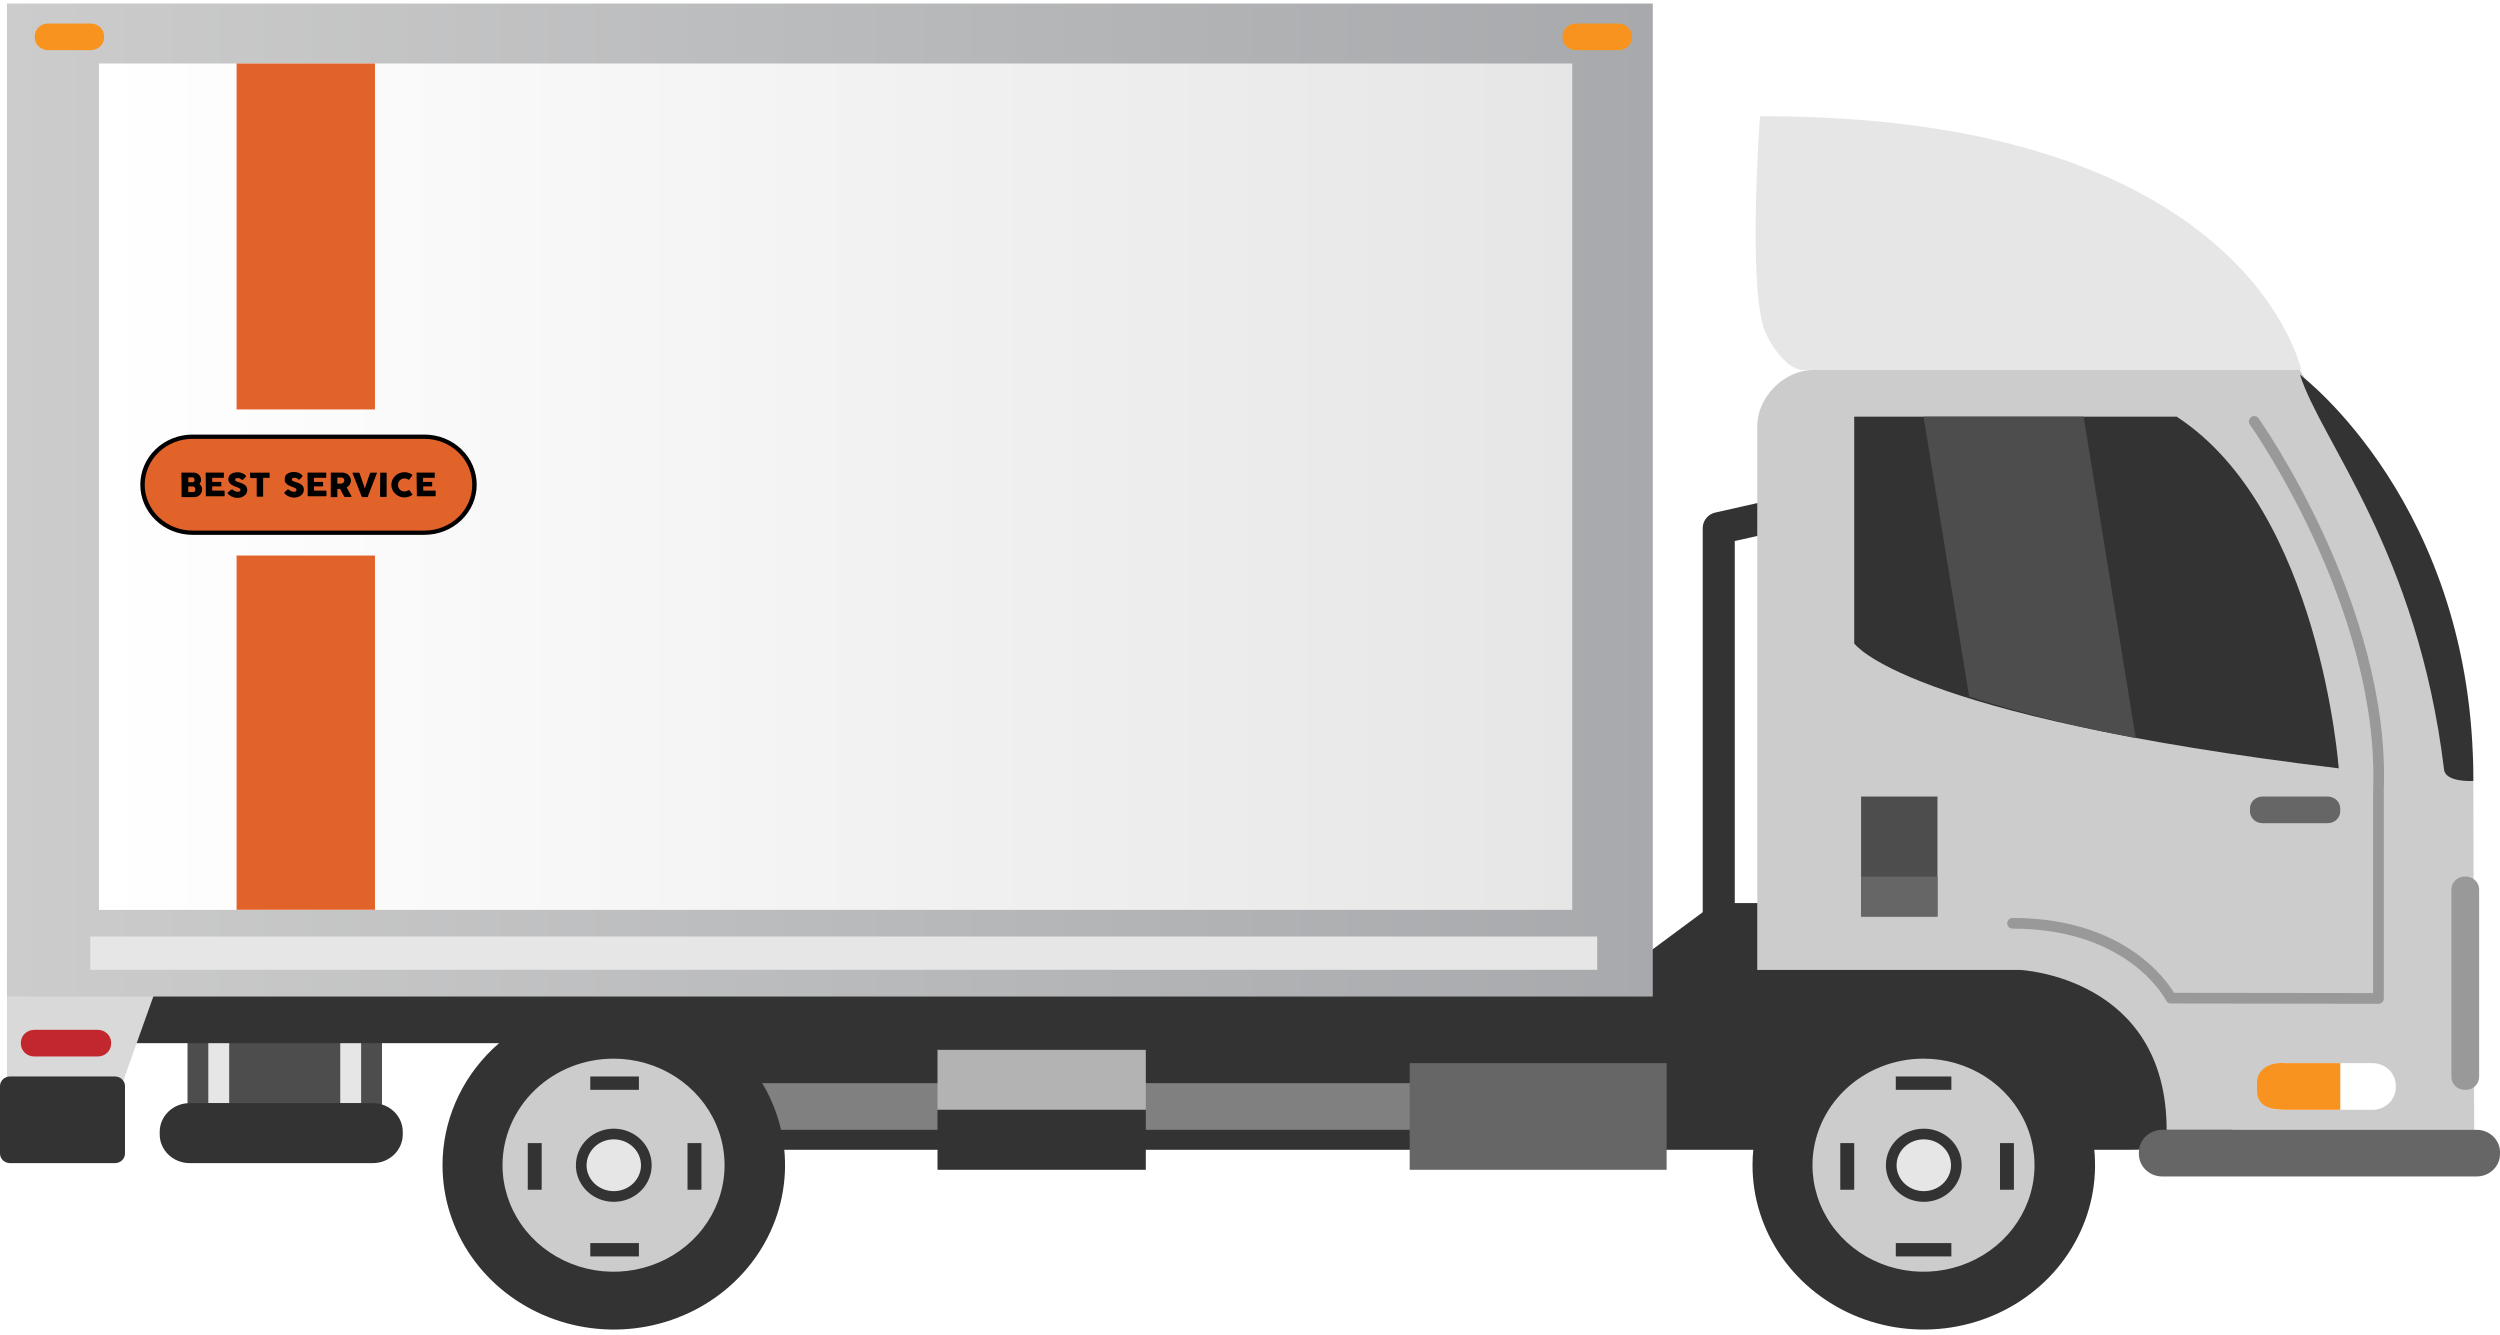 <svg width="234" height="125" viewBox="0 0 234 125" fill="none" xmlns="http://www.w3.org/2000/svg">
<g clip-path="url(#clip0)">
<path d="M35.753 96.392H17.551V105.126H35.753V96.392Z" fill="#4D4D4D"/>
<path d="M33.8 96.392H31.848V103.252H33.8V96.392Z" fill="#E6E6E6"/>
<path d="M21.451 96.392H19.498V103.252H21.451V96.392Z" fill="#E6E6E6"/>
<path d="M34.894 103.252H17.753C16.204 103.252 14.948 104.457 14.948 105.944V106.175C14.948 107.663 16.204 108.868 17.753 108.868H34.894C36.444 108.868 37.7 107.663 37.7 106.175V105.944C37.7 104.457 36.444 103.252 34.894 103.252Z" fill="#333333"/>
<path d="M68.246 92.649H11.699V97.641H68.246V92.649Z" fill="#333333"/>
<path d="M168.363 47.751L160.875 49.441V88.282" stroke="#333333" stroke-width="3" stroke-linecap="round" stroke-linejoin="round"/>
<path d="M57.198 107.619H199.368C208.157 107.619 214.343 104.512 214.343 96.072C214.343 87.642 208.157 84.524 199.368 84.524H160.536L154.52 88.98L57.198 88.902V107.619Z" fill="#333333"/>
<path d="M169.708 34.635H170.058C170.151 34.635 170.239 34.635 170.332 34.635H215.257L223.625 47.987L231.501 71.056L231.583 105.756H202.797C202.797 91.411 189.075 90.786 189.075 90.786H164.479V39.873C164.479 37.206 166.962 34.635 169.708 34.635Z" fill="#CCCCCC"/>
<path d="M173.553 39.002V60.217C173.553 60.217 178.032 66.978 218.905 71.917C218.905 71.917 217.154 47.736 203.738 39.002H173.553Z" fill="#333333"/>
<path d="M181.347 74.557H174.198V85.784H181.347V74.557Z" fill="#4D4D4D"/>
<path d="M181.347 82.047H174.198V85.789H181.347V82.047Z" fill="#666666"/>
<path d="M222.06 99.51H213.435C212.227 99.51 211.248 100.45 211.248 101.609V101.777C211.248 102.937 212.227 103.877 213.435 103.877H222.06C223.269 103.877 224.248 102.937 224.248 101.777V101.609C224.248 100.45 223.269 99.51 222.06 99.51Z" fill="white"/>
<path d="M211.253 102.024C211.253 103.247 212.035 103.876 213.84 103.876H219.052V99.509H213.84C212.467 99.378 211.253 100.108 211.253 101.326V102.024Z" fill="#F7931E"/>
<path d="M215.278 35.07C215.278 35.07 231.583 47.268 231.501 73.098C231.501 73.098 228.919 73.26 228.766 72.048C226.283 51.572 217.269 41.358 215.278 35.07Z" fill="#333333"/>
<path d="M230.795 82.047H230.702C230.01 82.047 229.449 82.585 229.449 83.249V100.806C229.449 101.47 230.01 102.008 230.702 102.008H230.795C231.487 102.008 232.047 101.47 232.047 100.806V83.249C232.047 82.585 231.487 82.047 230.795 82.047Z" fill="#999999"/>
<path d="M231.812 105.75H202.387C201.179 105.75 200.2 106.69 200.2 107.85V108.018C200.2 109.177 201.179 110.117 202.387 110.117H231.812C233.021 110.117 234 109.177 234 108.018V107.85C234 106.69 233.021 105.75 231.812 105.75Z" fill="#666666"/>
<path d="M215.399 34.635C215.399 34.635 210.367 10.768 164.736 10.879C164.736 10.879 163.451 28.257 165.436 31.517C165.436 31.517 166.962 34.635 168.833 34.635H215.399Z" fill="#E6E6E6"/>
<path d="M164.036 109.062C164.036 112.105 164.977 115.08 166.738 117.61C168.5 120.14 171.004 122.112 173.934 123.276C176.863 124.44 180.087 124.745 183.196 124.15C186.306 123.556 189.162 122.091 191.404 119.939C193.646 117.787 195.172 115.045 195.79 112.06C196.408 109.076 196.09 105.982 194.876 103.171C193.662 100.36 191.606 97.958 188.969 96.268C186.332 94.578 183.232 93.677 180.061 93.678C177.957 93.678 175.872 94.076 173.928 94.849C171.983 95.623 170.216 96.756 168.728 98.184C167.24 99.613 166.06 101.309 165.255 103.175C164.45 105.042 164.036 107.042 164.036 109.062Z" fill="#333333"/>
<path d="M169.648 109.062C169.648 111.035 170.257 112.963 171.399 114.603C172.541 116.243 174.164 117.521 176.063 118.276C177.962 119.031 180.051 119.228 182.067 118.843C184.083 118.459 185.934 117.509 187.388 116.114C188.841 114.719 189.831 112.942 190.232 111.008C190.633 109.073 190.427 107.068 189.64 105.246C188.854 103.424 187.522 101.866 185.813 100.77C184.104 99.674 182.095 99.09 180.04 99.09C177.284 99.09 174.64 100.14 172.691 102.011C170.743 103.881 169.648 106.417 169.648 109.062Z" fill="#CCCCCC"/>
<path d="M177.02 109.062C177.019 109.641 177.197 110.207 177.532 110.688C177.866 111.17 178.342 111.546 178.899 111.768C179.455 111.989 180.068 112.048 180.66 111.935C181.251 111.823 181.795 111.544 182.221 111.135C182.647 110.726 182.938 110.204 183.055 109.637C183.172 109.069 183.112 108.481 182.88 107.946C182.649 107.412 182.258 106.955 181.756 106.634C181.254 106.314 180.664 106.143 180.061 106.144C179.255 106.144 178.481 106.451 177.911 106.999C177.341 107.546 177.02 108.288 177.02 109.062Z" fill="#E6E6E6" stroke="#333333" stroke-miterlimit="10"/>
<path d="M182.648 100.759H177.447V102.008H182.648V100.759Z" fill="#333333"/>
<path d="M182.648 116.353H177.447V117.602H182.648V116.353Z" fill="#333333"/>
<path d="M173.553 106.994H172.251V111.361H173.553V106.994Z" fill="#333333"/>
<path d="M188.501 106.994H187.199V111.361H188.501V106.994Z" fill="#333333"/>
<path d="M140.398 101.383H69.548V105.75H140.398V101.383Z" fill="#808080"/>
<path d="M41.419 109.062C41.419 112.105 42.359 115.079 44.121 117.609C45.882 120.139 48.386 122.111 51.315 123.275C54.244 124.44 57.468 124.744 60.577 124.151C63.687 123.557 66.543 122.092 68.785 119.941C71.027 117.789 72.554 115.048 73.172 112.064C73.791 109.079 73.474 105.986 72.26 103.175C71.047 100.364 68.992 97.961 66.356 96.271C63.72 94.58 60.62 93.678 57.45 93.678C53.198 93.678 49.121 95.299 46.114 98.184C43.108 101.069 41.419 104.982 41.419 109.062Z" fill="#333333"/>
<path d="M47.036 109.062C47.036 111.035 47.646 112.963 48.788 114.603C49.929 116.243 51.552 117.521 53.451 118.276C55.35 119.031 57.44 119.228 59.455 118.843C61.471 118.459 63.323 117.509 64.776 116.114C66.229 114.719 67.219 112.942 67.62 111.008C68.021 109.073 67.815 107.068 67.029 105.246C66.242 103.424 64.91 101.866 63.201 100.77C61.492 99.674 59.483 99.09 57.428 99.09C54.672 99.09 52.029 100.14 50.08 102.011C48.131 103.881 47.036 106.417 47.036 109.062Z" fill="#CCCCCC"/>
<path d="M54.404 109.062C54.402 109.641 54.58 110.206 54.914 110.688C55.248 111.169 55.724 111.545 56.28 111.767C56.837 111.989 57.45 112.048 58.041 111.936C58.632 111.823 59.175 111.545 59.602 111.137C60.029 110.728 60.319 110.207 60.437 109.64C60.555 109.073 60.495 108.484 60.265 107.95C60.035 107.415 59.644 106.958 59.143 106.637C58.642 106.316 58.053 106.144 57.45 106.144C57.05 106.143 56.654 106.218 56.285 106.365C55.915 106.511 55.579 106.726 55.296 106.997C55.013 107.268 54.789 107.59 54.636 107.944C54.482 108.299 54.404 108.679 54.404 109.062Z" fill="#E6E6E6" stroke="#333333" stroke-miterlimit="10"/>
<path d="M59.802 100.759H55.251V102.008H59.802V100.759Z" fill="#333333"/>
<path d="M59.802 116.353H55.251V117.602H59.802V116.353Z" fill="#333333"/>
<path d="M50.701 106.994H49.399V111.361H50.701V106.994Z" fill="#333333"/>
<path d="M65.654 106.994H64.352V111.361H65.654V106.994Z" fill="#333333"/>
<path d="M210.996 39.448C210.996 39.448 223.275 56.769 222.624 74V93.452L203.197 93.426C203.197 93.426 199.685 86.419 188.375 86.419" stroke="#999999" stroke-linecap="round" stroke-linejoin="round"/>
<path d="M217.876 74.557H211.767C211.121 74.557 210.597 75.06 210.597 75.68V75.927C210.597 76.547 211.121 77.05 211.767 77.05H217.876C218.523 77.05 219.047 76.547 219.047 75.927V75.68C219.047 75.06 218.523 74.557 217.876 74.557Z" fill="#666666"/>
<path d="M155.996 99.51H131.948V109.493H155.996V99.51Z" fill="#666666"/>
<path d="M0.651 102.008H11.234L15.91 88.907H0.651V102.008Z" fill="#D9D9D9"/>
<path d="M195.026 39.002L199.904 69.082C194.629 68.106 189.423 66.812 184.317 65.209L180.045 39.002H195.026Z" fill="#4D4D4D"/>
<path d="M154.7 0.328H0.651V93.274H154.7V0.328Z" fill="url(#paint0_linear)"/>
<path d="M9.265 85.165H147.163V5.945H9.265V85.165Z" fill="url(#paint1_linear)"/>
<path d="M35.097 5.945H22.145V38.324H35.097V5.945Z" fill="#E1632A"/>
<path d="M35.097 51.998H22.145V85.154H35.097V51.998Z" fill="#E1632A"/>
<path d="M39.724 40.881H18.021C15.436 40.881 13.34 42.892 13.34 45.374C13.34 47.855 15.436 49.867 18.021 49.867H39.724C42.309 49.867 44.406 47.855 44.406 45.374C44.406 42.892 42.309 40.881 39.724 40.881Z" fill="#E1632A"/>
<path d="M39.729 50.061H18.021C16.725 50.061 15.481 49.566 14.564 48.686C13.647 47.806 13.132 46.613 13.132 45.368C13.132 44.124 13.647 42.93 14.564 42.05C15.481 41.17 16.725 40.676 18.021 40.676H39.729C41.026 40.676 42.27 41.17 43.187 42.05C44.104 42.93 44.619 44.124 44.619 45.368C44.619 46.613 44.104 47.806 43.187 48.686C42.27 49.566 41.026 50.061 39.729 50.061ZM18.021 41.075C16.835 41.075 15.697 41.527 14.858 42.332C14.019 43.138 13.547 44.23 13.547 45.368C13.547 46.507 14.019 47.599 14.858 48.404C15.697 49.209 16.835 49.662 18.021 49.662H39.729C40.916 49.662 42.054 49.209 42.893 48.404C43.732 47.599 44.203 46.507 44.203 45.368C44.203 44.23 43.732 43.138 42.893 42.332C42.054 41.527 40.916 41.075 39.729 41.075H18.021Z" fill="black"/>
<path d="M16.982 44.288C16.976 44.272 16.976 44.253 16.982 44.236C16.998 44.23 17.016 44.23 17.032 44.236H18.125C18.217 44.237 18.308 44.255 18.393 44.288C18.475 44.322 18.549 44.37 18.612 44.43C18.676 44.49 18.726 44.561 18.76 44.64C18.799 44.723 18.82 44.812 18.82 44.903C18.819 44.976 18.806 45.048 18.782 45.118C18.755 45.182 18.718 45.243 18.672 45.296C18.749 45.365 18.812 45.447 18.858 45.538C18.898 45.627 18.918 45.722 18.918 45.819C18.918 45.915 18.898 46.011 18.858 46.099C18.822 46.181 18.77 46.256 18.705 46.32C18.641 46.384 18.565 46.435 18.481 46.472C18.397 46.509 18.305 46.529 18.213 46.53H17.048C17.032 46.536 17.015 46.536 16.999 46.53C16.992 46.513 16.992 46.494 16.999 46.477L16.982 44.288ZM18.197 44.897C18.205 44.868 18.205 44.837 18.197 44.808C18.185 44.782 18.169 44.759 18.147 44.74C18.125 44.718 18.099 44.7 18.071 44.687C18.038 44.681 18.005 44.681 17.972 44.687H17.628V45.134H17.967C18.001 45.139 18.036 45.139 18.071 45.134C18.099 45.123 18.125 45.107 18.147 45.086C18.169 45.067 18.185 45.044 18.197 45.018C18.207 44.986 18.207 44.951 18.197 44.918V44.897ZM18.279 45.79C18.284 45.76 18.284 45.73 18.279 45.7C18.266 45.67 18.247 45.641 18.224 45.617C18.203 45.592 18.177 45.572 18.147 45.559C18.117 45.543 18.083 45.534 18.049 45.532H17.622V46.057H18.049C18.081 46.065 18.115 46.065 18.147 46.057C18.177 46.045 18.204 46.025 18.224 46C18.247 45.977 18.265 45.95 18.279 45.921C18.285 45.885 18.285 45.847 18.279 45.811V45.79Z" fill="black"/>
<path d="M19.252 44.288C19.246 44.27 19.246 44.252 19.252 44.235C19.27 44.23 19.289 44.23 19.307 44.235H20.898C20.907 44.231 20.916 44.23 20.926 44.23C20.935 44.23 20.944 44.231 20.953 44.235C20.957 44.243 20.959 44.252 20.959 44.261C20.959 44.27 20.957 44.279 20.953 44.288V44.671C20.96 44.688 20.96 44.706 20.953 44.723C20.945 44.727 20.935 44.729 20.926 44.729C20.916 44.729 20.907 44.727 20.898 44.723H19.859V45.106H20.663H20.712C20.716 45.113 20.718 45.12 20.718 45.127C20.718 45.135 20.716 45.142 20.712 45.148V45.484C20.715 45.491 20.717 45.498 20.717 45.505C20.717 45.512 20.715 45.52 20.712 45.526C20.697 45.532 20.679 45.532 20.663 45.526H19.859V45.92H20.953C21.002 45.92 21.024 45.92 21.024 45.988V46.377C21.024 46.377 21.024 46.377 21.024 46.403C21.023 46.41 21.021 46.417 21.017 46.424C21.014 46.43 21.009 46.436 21.002 46.441C20.996 46.445 20.989 46.448 20.982 46.45C20.974 46.451 20.966 46.452 20.959 46.45H19.318C19.302 46.456 19.284 46.456 19.268 46.45C19.265 46.442 19.262 46.433 19.262 46.424C19.262 46.415 19.265 46.406 19.268 46.398L19.252 44.288Z" fill="black"/>
<path d="M21.73 45.789L21.795 45.847L21.894 45.915C21.945 45.949 22 45.977 22.058 45.999C22.112 46.018 22.17 46.027 22.227 46.025C22.273 46.032 22.319 46.032 22.364 46.025C22.397 46.017 22.427 46.001 22.452 45.978C22.473 45.96 22.488 45.936 22.495 45.91C22.5 45.884 22.5 45.857 22.495 45.831C22.493 45.798 22.48 45.767 22.457 45.742C22.429 45.717 22.398 45.696 22.364 45.679L22.249 45.627L22.145 45.59C22.031 45.552 21.919 45.507 21.812 45.453C21.722 45.408 21.639 45.352 21.566 45.285C21.507 45.227 21.459 45.16 21.423 45.086C21.39 45.008 21.373 44.924 21.374 44.839C21.374 44.748 21.395 44.659 21.434 44.577C21.477 44.499 21.537 44.431 21.609 44.377C21.689 44.319 21.78 44.276 21.877 44.251C21.991 44.219 22.109 44.203 22.227 44.204C22.321 44.204 22.415 44.214 22.506 44.236C22.6 44.256 22.69 44.29 22.774 44.335L22.878 44.398L22.96 44.467C22.985 44.48 23.006 44.5 23.02 44.524C23.027 44.539 23.027 44.556 23.02 44.572C23.025 44.583 23.025 44.596 23.02 44.608L22.993 44.645L22.747 44.897C22.732 44.911 22.713 44.92 22.692 44.923H22.648L22.61 44.892L22.539 44.834L22.452 44.787L22.359 44.75C22.326 44.745 22.293 44.745 22.26 44.75H22.156L22.074 44.781C22.052 44.793 22.034 44.809 22.02 44.829C22.013 44.853 22.013 44.878 22.02 44.902C22.014 44.926 22.014 44.951 22.02 44.976C22.038 45 22.062 45.02 22.091 45.033C22.124 45.056 22.161 45.074 22.2 45.086L22.359 45.138L22.67 45.249C22.759 45.285 22.842 45.332 22.916 45.39C22.986 45.442 23.042 45.509 23.081 45.584C23.122 45.67 23.143 45.763 23.141 45.857C23.143 45.965 23.119 46.071 23.07 46.167C23.021 46.258 22.952 46.337 22.867 46.398C22.78 46.467 22.68 46.519 22.572 46.55C22.454 46.587 22.33 46.605 22.206 46.603C22.082 46.602 21.96 46.581 21.845 46.54C21.726 46.498 21.614 46.441 21.511 46.372L21.401 46.283C21.381 46.257 21.357 46.234 21.33 46.214C21.311 46.2 21.298 46.179 21.292 46.157C21.292 46.157 21.292 46.12 21.33 46.094L21.609 45.842C21.627 45.836 21.646 45.836 21.664 45.842H21.697L21.73 45.789Z" fill="black"/>
<path d="M23.398 44.288C23.392 44.272 23.392 44.255 23.398 44.24C23.407 44.237 23.416 44.235 23.425 44.235C23.434 44.235 23.444 44.237 23.453 44.24H25.181C25.189 44.237 25.199 44.235 25.208 44.235C25.218 44.235 25.227 44.237 25.235 44.24C25.239 44.248 25.241 44.256 25.241 44.264C25.241 44.272 25.239 44.28 25.235 44.288V44.671C25.241 44.688 25.241 44.706 25.235 44.723C25.226 44.727 25.216 44.729 25.205 44.729C25.195 44.729 25.185 44.727 25.175 44.723H24.628V46.413C24.632 46.421 24.634 46.429 24.634 46.437C24.634 46.445 24.632 46.453 24.628 46.461C24.622 46.469 24.614 46.475 24.604 46.48C24.595 46.485 24.584 46.487 24.574 46.487H24.103C24.087 46.491 24.07 46.491 24.054 46.487C24.046 46.48 24.04 46.472 24.035 46.463C24.03 46.454 24.027 46.444 24.027 46.434V44.744H23.48C23.471 44.748 23.462 44.749 23.453 44.749C23.443 44.749 23.434 44.748 23.425 44.744C23.418 44.725 23.418 44.705 23.425 44.686L23.398 44.288Z" fill="black"/>
<path d="M26.98 45.788L27.051 45.846L27.144 45.914C27.195 45.948 27.25 45.976 27.308 45.998C27.363 46.017 27.42 46.026 27.478 46.024C27.523 46.031 27.569 46.031 27.615 46.024C27.648 46.016 27.678 46 27.702 45.977C27.724 45.959 27.739 45.935 27.746 45.909C27.751 45.883 27.751 45.856 27.746 45.83C27.746 45.814 27.743 45.797 27.736 45.782C27.73 45.766 27.72 45.752 27.708 45.741C27.68 45.716 27.649 45.695 27.615 45.678L27.5 45.626L27.396 45.589C27.281 45.551 27.17 45.506 27.062 45.452C26.973 45.409 26.892 45.352 26.822 45.284C26.759 45.228 26.709 45.16 26.674 45.085C26.646 44.997 26.638 44.903 26.652 44.812C26.652 44.721 26.672 44.632 26.712 44.55C26.755 44.472 26.815 44.404 26.887 44.35C26.967 44.292 27.058 44.249 27.155 44.224C27.269 44.191 27.387 44.176 27.505 44.177C27.601 44.177 27.697 44.187 27.79 44.208C27.881 44.23 27.97 44.264 28.052 44.308L28.156 44.371L28.244 44.439C28.266 44.455 28.285 44.474 28.298 44.497C28.305 44.512 28.305 44.529 28.298 44.544C28.303 44.556 28.303 44.569 28.298 44.581V44.618L28.052 44.87C28.037 44.883 28.018 44.893 27.997 44.896H27.954L27.916 44.864L27.844 44.807L27.762 44.759L27.664 44.723C27.631 44.718 27.598 44.718 27.565 44.723H27.467C27.438 44.729 27.41 44.74 27.385 44.754C27.36 44.764 27.339 44.78 27.325 44.801C27.319 44.826 27.319 44.851 27.325 44.875C27.317 44.899 27.317 44.924 27.325 44.948C27.34 44.974 27.363 44.994 27.39 45.006C27.424 45.029 27.461 45.047 27.5 45.059L27.658 45.111L27.97 45.221C28.06 45.259 28.144 45.306 28.222 45.363C28.288 45.417 28.342 45.483 28.38 45.557C28.424 45.642 28.445 45.736 28.441 45.83C28.443 45.937 28.419 46.044 28.369 46.14C28.321 46.229 28.254 46.308 28.172 46.371C28.083 46.439 27.981 46.49 27.872 46.523C27.754 46.56 27.63 46.578 27.505 46.575C27.382 46.575 27.26 46.554 27.144 46.513C27.026 46.47 26.914 46.414 26.811 46.345L26.701 46.255L26.636 46.187C26.617 46.173 26.606 46.152 26.603 46.129C26.605 46.105 26.617 46.083 26.636 46.066L26.915 45.815C26.933 45.81 26.951 45.81 26.969 45.815H27.002L26.98 45.788Z" fill="black"/>
<path d="M28.785 44.287C28.781 44.279 28.779 44.27 28.779 44.261C28.779 44.252 28.781 44.243 28.785 44.235C28.801 44.229 28.819 44.229 28.834 44.235H30.481C30.498 44.23 30.517 44.23 30.535 44.235C30.541 44.252 30.541 44.27 30.535 44.287V44.671C30.54 44.688 30.54 44.706 30.535 44.723C30.526 44.727 30.516 44.729 30.505 44.729C30.495 44.729 30.485 44.727 30.475 44.723H29.387V45.106H30.191C30.206 45.1 30.224 45.1 30.24 45.106C30.24 45.106 30.24 45.106 30.24 45.148V45.484C30.245 45.498 30.245 45.513 30.24 45.526C30.222 45.531 30.203 45.531 30.185 45.526H29.387V45.92H30.481C30.53 45.92 30.557 45.92 30.557 45.988V46.376C30.56 46.38 30.561 46.385 30.561 46.39C30.561 46.394 30.56 46.399 30.557 46.403C30.557 46.434 30.535 46.45 30.491 46.45H28.851C28.835 46.456 28.817 46.456 28.802 46.45C28.795 46.433 28.795 46.414 28.802 46.397L28.785 44.287Z" fill="black"/>
<path d="M30.962 44.288C30.956 44.27 30.956 44.252 30.962 44.235C30.971 44.231 30.98 44.23 30.989 44.23C30.999 44.23 31.008 44.231 31.017 44.235H32.05C32.158 44.234 32.264 44.255 32.362 44.298C32.457 44.333 32.542 44.386 32.614 44.455C32.687 44.524 32.745 44.606 32.783 44.697C32.827 44.787 32.849 44.886 32.849 44.986C32.849 45.053 32.838 45.121 32.816 45.185C32.794 45.247 32.767 45.306 32.734 45.364C32.698 45.417 32.656 45.466 32.608 45.51C32.56 45.555 32.507 45.594 32.45 45.626L32.86 46.377L32.887 46.424C32.893 46.441 32.893 46.459 32.887 46.476C32.89 46.482 32.891 46.488 32.891 46.495C32.891 46.501 32.89 46.507 32.887 46.513C32.871 46.519 32.854 46.519 32.838 46.513H32.291H32.242C32.23 46.501 32.22 46.487 32.214 46.471L31.826 45.762H31.575V46.461C31.575 46.47 31.574 46.479 31.571 46.487C31.567 46.496 31.562 46.504 31.555 46.511C31.549 46.517 31.541 46.522 31.532 46.525C31.523 46.528 31.513 46.529 31.503 46.529H31.027C31.018 46.531 31.008 46.53 30.998 46.528C30.989 46.525 30.98 46.52 30.973 46.513C30.966 46.506 30.961 46.498 30.958 46.489C30.955 46.48 30.954 46.47 30.956 46.461L30.962 44.288ZM32.22 44.97C32.227 44.941 32.227 44.91 32.22 44.881C32.2 44.816 32.155 44.762 32.094 44.728C32.064 44.712 32.03 44.701 31.996 44.697H31.575V45.264H31.974C32.008 45.26 32.042 45.249 32.072 45.232C32.102 45.217 32.129 45.196 32.149 45.169C32.17 45.144 32.187 45.116 32.198 45.085C32.211 45.055 32.218 45.023 32.22 44.991V44.97Z" fill="black"/>
<path d="M33.877 46.492C33.864 46.476 33.853 46.458 33.844 46.44L33.817 46.377L32.991 44.288C32.991 44.256 32.991 44.24 33.051 44.24H33.571C33.589 44.24 33.607 44.246 33.621 44.257C33.636 44.267 33.647 44.281 33.653 44.298L34.145 45.705C34.189 45.589 34.233 45.468 34.271 45.353C34.309 45.237 34.347 45.117 34.391 45.001L34.506 44.65C34.55 44.534 34.588 44.419 34.632 44.298C34.639 44.281 34.653 44.266 34.669 44.255C34.686 44.245 34.705 44.24 34.725 44.24H35.228C35.237 44.237 35.246 44.235 35.255 44.235C35.265 44.235 35.274 44.237 35.283 44.24C35.283 44.24 35.283 44.24 35.283 44.272L34.462 46.387V46.434C34.458 46.452 34.448 46.468 34.435 46.481C34.429 46.498 34.417 46.513 34.402 46.523C34.388 46.529 34.372 46.529 34.358 46.523H33.965C33.957 46.528 33.948 46.531 33.939 46.531C33.93 46.532 33.921 46.531 33.913 46.528C33.905 46.525 33.897 46.52 33.891 46.514C33.885 46.508 33.88 46.5 33.877 46.492Z" fill="black"/>
<path d="M35.589 44.288C35.584 44.272 35.584 44.256 35.589 44.24C35.605 44.235 35.622 44.235 35.638 44.24H36.114C36.13 44.234 36.148 44.234 36.163 44.24C36.172 44.245 36.18 44.251 36.185 44.26C36.19 44.268 36.192 44.278 36.191 44.288V46.445C36.192 46.455 36.19 46.464 36.187 46.473C36.183 46.482 36.177 46.49 36.17 46.497C36.163 46.504 36.154 46.509 36.144 46.511C36.134 46.514 36.124 46.515 36.114 46.513H35.638C35.594 46.513 35.573 46.487 35.573 46.445L35.589 44.288Z" fill="black"/>
<path d="M38.548 44.403C38.565 44.413 38.578 44.428 38.586 44.445C38.591 44.454 38.594 44.464 38.594 44.474C38.594 44.484 38.591 44.494 38.586 44.503L38.318 44.87C38.318 44.87 38.318 44.902 38.28 44.902C38.272 44.906 38.264 44.908 38.255 44.908C38.247 44.908 38.238 44.906 38.231 44.902C38.178 44.862 38.119 44.832 38.056 44.813C37.99 44.792 37.922 44.781 37.853 44.781C37.77 44.779 37.688 44.795 37.613 44.828C37.54 44.858 37.474 44.903 37.421 44.96C37.366 45.016 37.323 45.082 37.295 45.154C37.237 45.306 37.237 45.474 37.295 45.626C37.322 45.699 37.365 45.765 37.421 45.821C37.474 45.877 37.54 45.922 37.613 45.952C37.688 45.985 37.77 46.001 37.853 45.999C37.922 46 37.991 45.989 38.056 45.967C38.119 45.947 38.178 45.917 38.231 45.878C38.231 45.878 38.269 45.878 38.28 45.878C38.291 45.878 38.307 45.878 38.318 45.878L38.592 46.256C38.598 46.264 38.602 46.275 38.602 46.285C38.602 46.295 38.598 46.306 38.592 46.314C38.583 46.33 38.57 46.343 38.553 46.351C38.349 46.485 38.107 46.556 37.859 46.555C37.642 46.554 37.429 46.5 37.241 46.398C37.062 46.289 36.911 46.144 36.798 45.973C36.745 45.885 36.705 45.792 36.677 45.694C36.619 45.488 36.619 45.271 36.677 45.065C36.706 44.966 36.746 44.871 36.798 44.781C36.852 44.695 36.919 44.615 36.995 44.545C37.065 44.471 37.148 44.409 37.241 44.361C37.332 44.307 37.432 44.267 37.536 44.241C37.641 44.213 37.75 44.199 37.859 44.199C37.983 44.197 38.107 44.215 38.225 44.251C38.34 44.287 38.449 44.338 38.548 44.403Z" fill="black"/>
<path d="M38.991 44.288C38.985 44.27 38.985 44.252 38.991 44.235C39.009 44.229 39.028 44.229 39.046 44.235H40.637C40.646 44.231 40.655 44.23 40.664 44.23C40.674 44.23 40.683 44.231 40.692 44.235C40.696 44.243 40.697 44.252 40.697 44.261C40.697 44.27 40.696 44.279 40.692 44.288V44.671C40.699 44.688 40.699 44.706 40.692 44.723C40.683 44.727 40.674 44.729 40.664 44.729C40.655 44.729 40.646 44.727 40.637 44.723H39.598V45.106H40.402H40.451C40.451 45.106 40.451 45.106 40.451 45.148V45.484C40.456 45.498 40.456 45.513 40.451 45.526C40.435 45.532 40.418 45.532 40.402 45.526H39.614V45.92H40.708C40.758 45.92 40.779 45.92 40.779 45.988V46.377C40.782 46.385 40.782 46.394 40.779 46.403C40.779 46.41 40.776 46.417 40.773 46.424C40.769 46.43 40.764 46.436 40.758 46.441C40.752 46.445 40.744 46.448 40.737 46.45C40.729 46.451 40.721 46.452 40.714 46.45H39.073C39.055 46.455 39.036 46.455 39.018 46.45C39.012 46.433 39.012 46.414 39.018 46.398L38.991 44.288Z" fill="black"/>
<path d="M149.499 87.658H8.45V90.775H149.499V87.658Z" fill="#E6E6E6"/>
<path d="M151.501 2.202H147.497C146.808 2.202 146.25 2.738 146.25 3.399V3.499C146.25 4.16 146.808 4.695 147.497 4.695H151.501C152.189 4.695 152.748 4.16 152.748 3.499V3.399C152.748 2.738 152.189 2.202 151.501 2.202Z" fill="#F7931E"/>
<path d="M8.499 2.202H4.496C3.807 2.202 3.249 2.738 3.249 3.399V3.499C3.249 4.16 3.807 4.695 4.496 4.695H8.499C9.188 4.695 9.746 4.16 9.746 3.499V3.399C9.746 2.738 9.188 2.202 8.499 2.202Z" fill="#F7931E"/>
<path d="M107.248 98.266H87.75V103.882H107.248V98.266Z" fill="#B3B3B3"/>
<path d="M107.248 103.876H87.75V109.493H107.248V103.876Z" fill="#333333"/>
<path d="M9.15 96.392H3.205C2.513 96.392 1.953 96.93 1.953 97.594V97.683C1.953 98.347 2.513 98.885 3.205 98.885H9.15C9.842 98.885 10.403 98.347 10.403 97.683V97.594C10.403 96.93 9.842 96.392 9.15 96.392Z" fill="#C1272D"/>
<path d="M10.764 100.759H0.935C0.419 100.759 0 101.161 0 101.656V107.971C0 108.466 0.419 108.868 0.935 108.868H10.764C11.28 108.868 11.699 108.466 11.699 107.971V101.656C11.699 101.161 11.28 100.759 10.764 100.759Z" fill="#333333"/>
</g>
<defs>
<linearGradient id="paint0_linear" x1="0.651" y1="46.801" x2="154.7" y2="46.801" gradientUnits="userSpaceOnUse">
<stop stop-color="#CCCCCC"/>
<stop offset="1" stop-color="#A7A9AC"/>
</linearGradient>
<linearGradient id="paint1_linear" x1="9.265" y1="45.552" x2="147.163" y2="45.552" gradientUnits="userSpaceOnUse">
<stop stop-color="white"/>
<stop offset="1" stop-color="#E6E6E6"/>
</linearGradient>
<clipPath id="clip0">
<rect width="234" height="124.118" fill="white" transform="translate(0 0.328)"/>
</clipPath>
</defs>
</svg>

